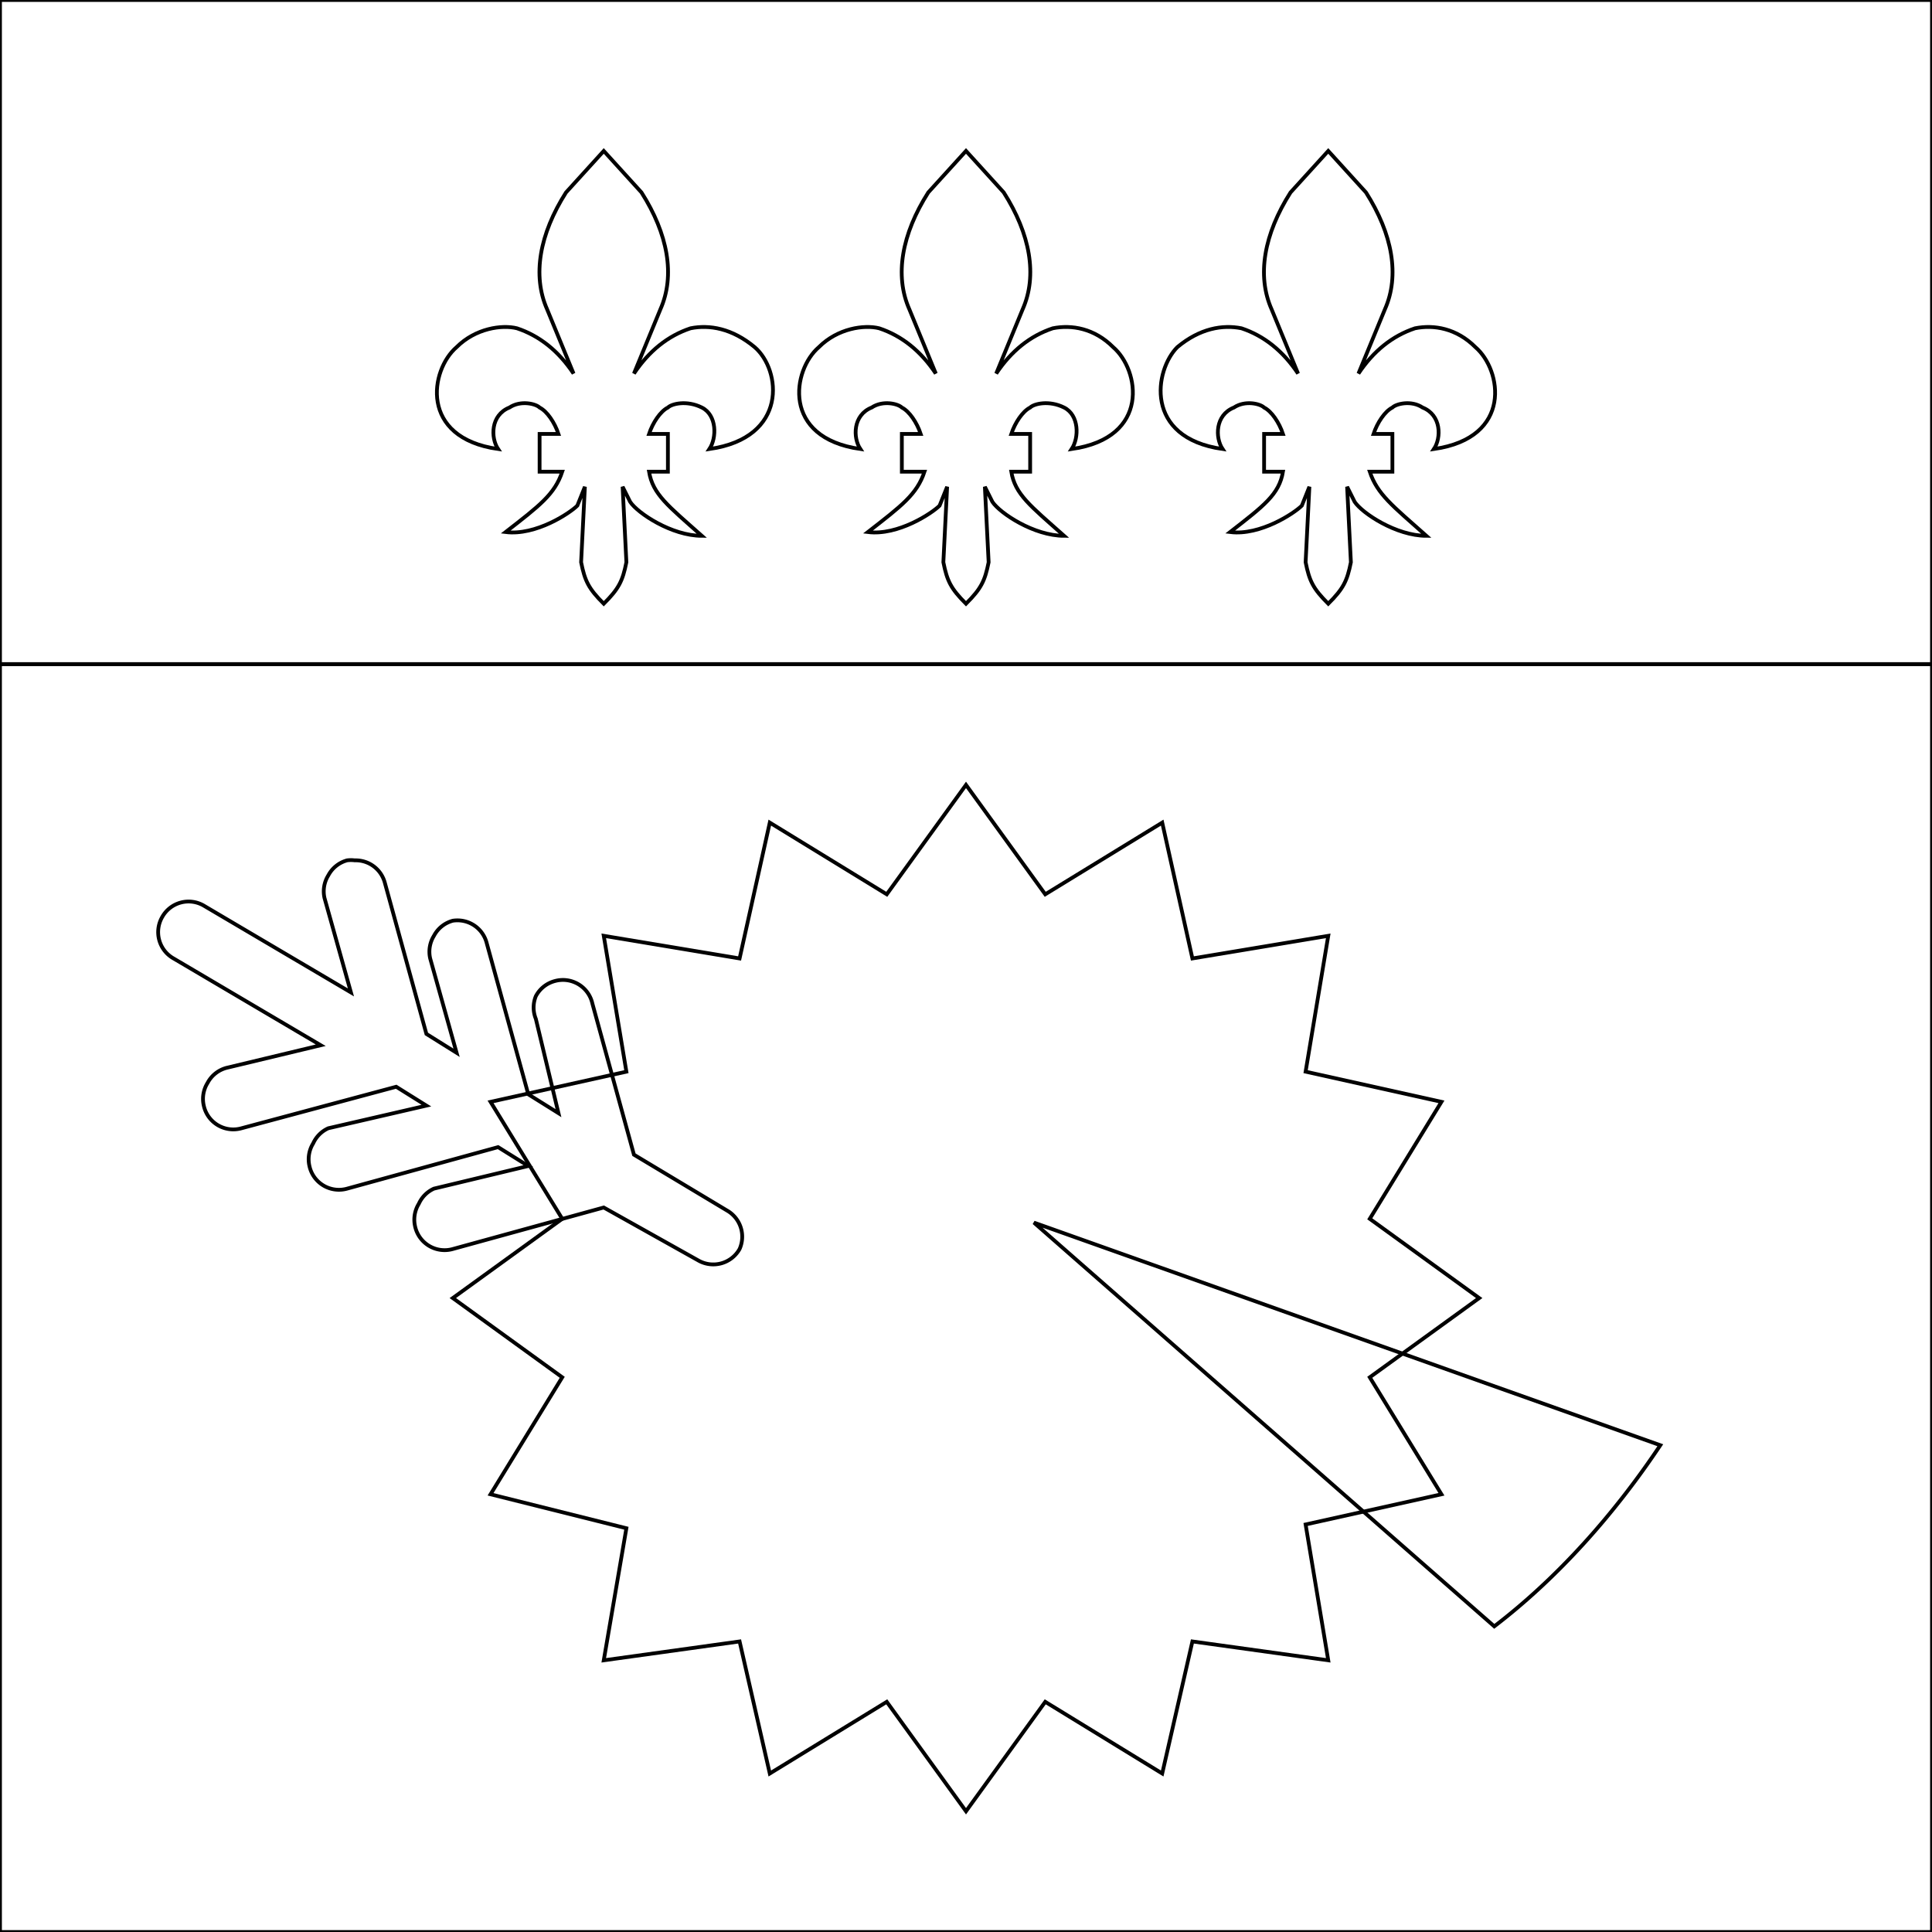 <svg xmlns="http://www.w3.org/2000/svg" width="512" height="512" viewBox="0 0 512 512">
  <mask id="a">
    <circle cx="256" cy="256" r="256" fill="#fff"/>
  </mask>
  <g>
    <path fill="none" d="M0 176h512v336H0z" stroke="currentColor" stroke-width="1"/>
    <path fill="none" d="M0 0h512v176H0z" stroke="currentColor" stroke-width="1"/>
    <path fill="none" d="M94 228a8 8 0 0 0-2 0 8 8 0 0 0-5 4 8 8 0 0 0-1 6l7 25-39-23a8 8 0 0 0-11 3 8 8 0 0 0 3 11l39 23-25 6a8 8 0 0 0-5 4 8 8 0 0 0-1 6 8 8 0 0 0 10 6l41-11 8 5-26 6a8 8 0 0 0-4 4 8 8 0 0 0-1 6 8 8 0 0 0 10 6l40-11 8 5-25 6a8 8 0 0 0-4 4 8 8 0 0 0-1 6 8 8 0 0 0 10 6l40-11 25 14a8 8 0 0 0 11-3 8 8 0 0 0-3-10l-25-15-11-40a8 8 0 0 0-10-6 8 8 0 0 0-5 4 8 8 0 0 0 0 6l6 25-8-5-11-40a8 8 0 0 0-9-6 8 8 0 0 0-5 4 8 8 0 0 0-1 6l7 25-8-5-11-40a8 8 0 0 0-8-6zm180 96 122 107c17-13 32-30 44-48l-166-59z" stroke="currentColor" stroke-width="1"/>
    <path fill="none" d="m256 480-21-29-31 19-8-35-36 5 6-35-36-9 19-31-29-21 29-21-19-31 36-8-6-36 36 6 8-36 31 19 21-29 21 29 31-19 8 36 36-6-6 36 36 8-19 31 29 21-29 21 19 31-36 8 6 36-36-5-8 35-31-19zm0-440-10 11c-7 11-9 22-5 31l7 17c-4-6-9-10-15-12-4-1-11 0-16 5-7 6-10 24 11 27-2-3-2-9 3-11 3-2 7-1 8 0 2 1 4 4 5 7h-5v10h6c-2 6-6 9-15 16 8 1 17-5 19-7l2-5-1 20c1 5 2 7 6 11 4-4 5-6 6-11l-1-20 2 4c2 3 11 9 19 9-9-8-13-11-14-17h5v-10h-5c1-3 3-6 5-7 1-1 5-2 9 0s4 8 2 11c21-3 18-21 11-27-5-5-11-6-16-5-6 2-11 6-15 12l7-17c4-9 2-20-5-31l-10-11zm96 0-10 11c-7 11-9 22-5 31l7 17c-4-6-9-10-15-12-5-1-11 0-17 5-6 6-9 24 12 27-2-3-2-9 3-11 3-2 7-1 8 0 2 1 4 4 5 7h-5v10h5c-1 6-5 9-14 16 8 1 17-5 19-7l2-5-1 20c1 5 2 7 6 11 4-4 5-6 6-11l-1-20 2 4c2 3 11 9 19 9-9-8-13-11-15-17h6v-10h-5c1-3 3-6 5-7 1-1 5-2 8 0 5 2 5 8 3 11 21-3 18-21 11-27-5-5-11-6-16-5-6 2-11 6-15 12l7-17c4-9 2-20-5-31l-10-11zm-192 0-10 11c-7 11-9 22-5 31l7 17c-4-6-9-10-15-12-4-1-11 0-16 5-7 6-10 24 11 27-2-3-2-9 3-11 3-2 7-1 8 0 2 1 4 4 5 7h-5v10h6c-2 6-6 9-15 16 8 1 17-5 19-7l2-5-1 20c1 5 2 7 6 11 4-4 5-6 6-11l-1-20 2 4c2 3 11 9 19 9-9-8-13-11-14-17h5v-10h-5c1-3 3-6 5-7 1-1 5-2 9 0s4 8 2 11c21-3 19-21 12-27-6-5-12-6-17-5-6 2-11 6-15 12l7-17c4-9 2-20-5-31l-10-11z" stroke="currentColor" stroke-width="1"/>
  </g>
</svg>
